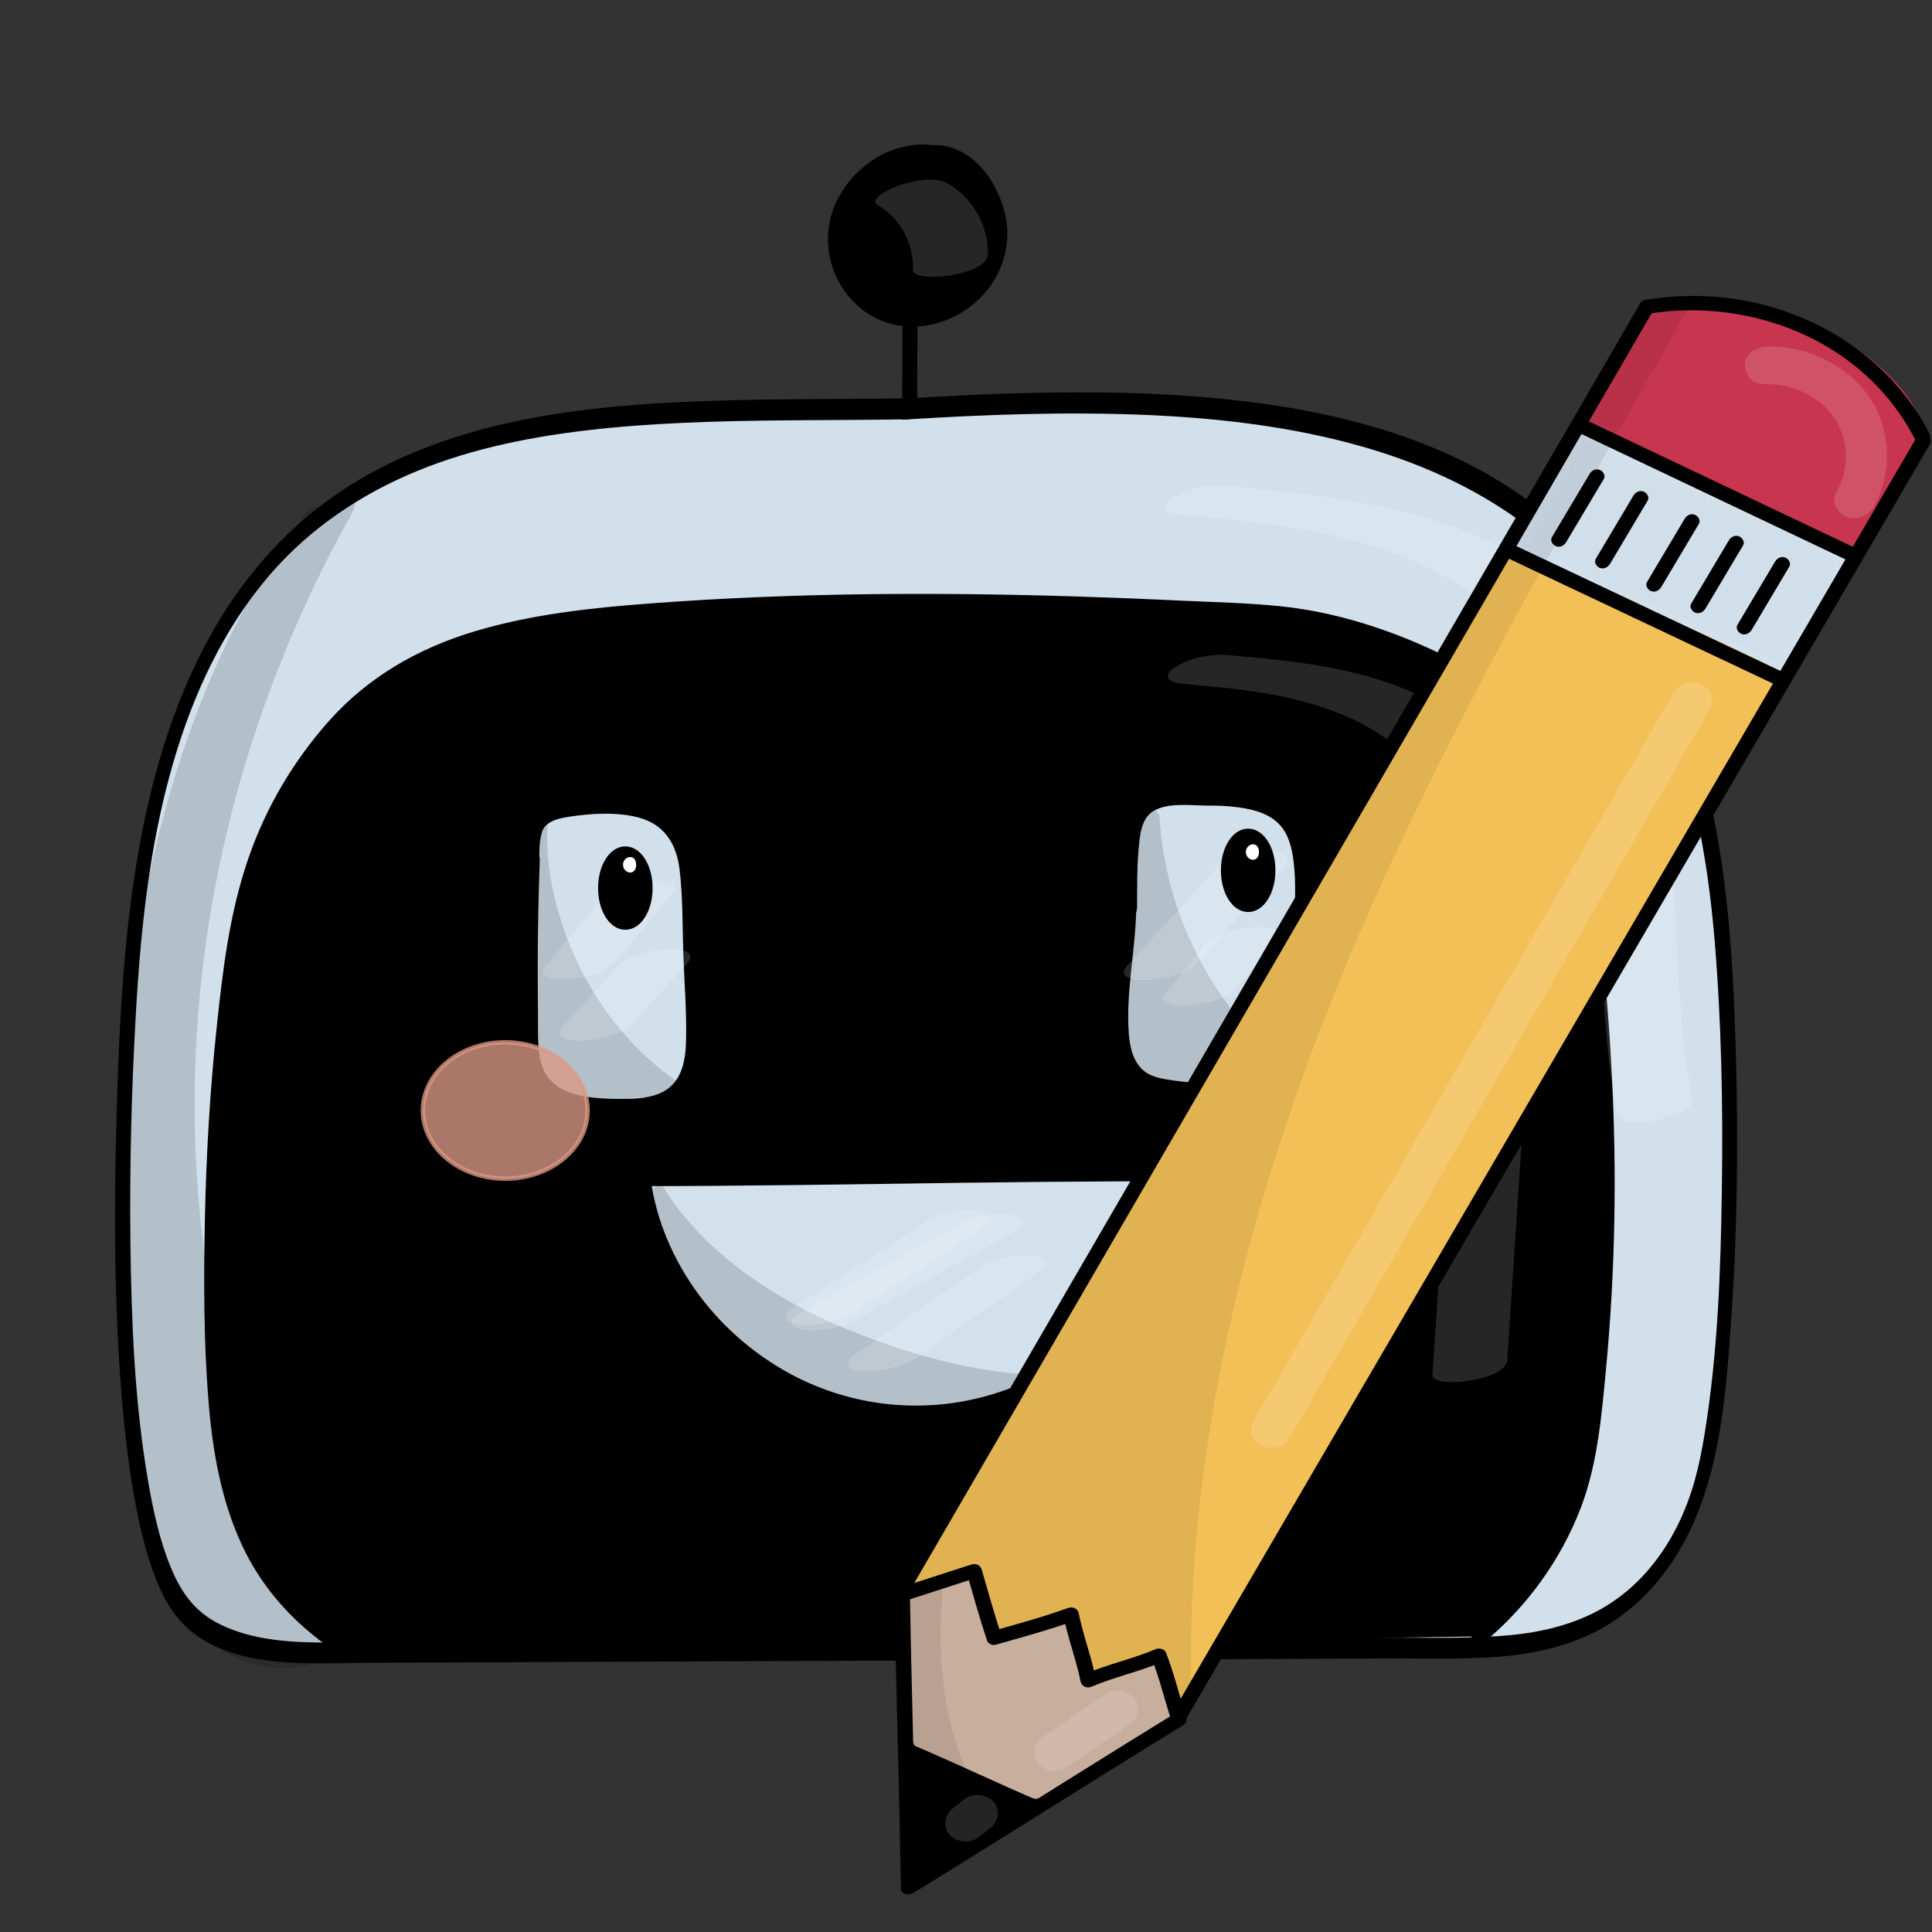 <?xml version="1.0" encoding="utf-8"?>
<!-- Generator: Adobe Adobe Illustrator 24.2.0, SVG Export Plug-In . SVG Version: 6.00 Build 0)  -->
<svg version="1.1" xmlns="http://www.w3.org/2000/svg" xmlns:xlink="http://www.w3.org/1999/xlink" x="0px" y="0px"
	 viewBox="0 0 170.08 170.08" style="enable-background:new 0 0 170.08 170.08;" xml:space="preserve">
<rect x="0" y="0" width="170.08" height="170.08" fill="#333333" stroke="none"/>
<style type="text/css">
	.st0{fill:#D2E0EC;}
	.st1{fill:#D2E1EC;}
	.st2{opacity:0.149;}
	.st3{fill:#FFFFFF;}
	.st4{stroke:#000000;stroke-miterlimit:10;}
	.st5{fill:#FFFFFF;stroke:#FFFFFF;stroke-width:0.407;stroke-miterlimit:10;}
	.st6{opacity:0.78;fill:#DB9886;stroke:#DB9886;stroke-width:0.391;stroke-miterlimit:10;}
	.st7{opacity:0.69;fill:#DB9886;stroke:#DB9886;stroke-width:0.391;stroke-miterlimit:10;}
	.st8{fill:#ECC9AD;}
	.st9{opacity:0.161;}
	.st10{opacity:0.169;}
	.st11{fill:#F0F6FA;}
	.st12{opacity:0.031;}
	.st13{stroke:#000000;stroke-width:0.066;stroke-miterlimit:10;}
	.st14{fill:#D15238;}
	.st15{fill:#D15239;}
	.st16{fill:#C8354F;}
	.st17{fill:#C93550;}
	.st18{fill:#6DB671;}
	.st19{fill:#6CB671;}
	.st20{fill:#D1DFEA;}
	.st21{fill:#D3E1ED;}
	.st22{fill:#C8354E;}
	.st23{fill:#F3C058;}
	.st24{fill:#C8AE9D;}
	.st25{opacity:0.078;}
	.st26{opacity:0.141;}
</style>
<g id="Ebene_4_5_">
</g>
<g id="Ebene_8_7_">
	<g>
		<g id="Ebene_5_8_">
			<g>
				<g>
					<path class="st0" d="M80.07,35.99c-31.77,0.48-64.7-3.19-68.53,49.61c-1.1,15.11-2.07,50.63,5.45,56.98
						c3.31,2.79,8.14,2.91,12.55,2.89c32.42-0.14,64.83-0.28,97.25-0.42c6.46-0.03,17.76,0.48,22.61-13.44
						c3.24-9.28,3.47-37.97,1.87-52.29c-4.74-42.27-35.4-45.62-71.57-43.34"/>
					<g>
						<path d="M80.24,35.06c-6.09,0.09-12.19,0.03-18.28,0.25c-5.75,0.21-11.54,0.66-17.17,1.91c-5.32,1.18-10.48,3.11-14.98,6.16
							c-4.92,3.33-8.76,7.89-11.51,12.97c-3.71,6.86-5.6,14.5-6.65,22.07c-0.96,6.97-1.24,14.03-1.42,21.04
							c-0.19,7.43-0.16,14.88,0.39,22.28c0.25,3.39,0.61,6.78,1.21,10.12c0.48,2.65,1.1,5.32,2.17,7.8c0.98,2.26,2.37,4,4.69,5.14
							c4.13,2.03,9.25,1.6,13.78,1.58c11.9-0.05,23.8-0.1,35.7-0.15c11.95-0.05,23.9-0.1,35.84-0.15
							c5.93-0.03,11.85-0.05,17.77-0.08c3.48-0.02,7.01,0.12,10.49-0.18c3.05-0.27,6.11-0.99,8.79-2.5
							c3.37-1.91,5.87-4.88,7.54-8.23c2.89-5.82,3.34-12.47,3.79-18.76c0.56-7.89,0.64-15.8,0.42-23.69
							c-0.21-7.37-0.63-14.8-2.22-22c-1.48-6.7-3.99-13.29-8.18-18.85c-3.51-4.67-8.09-8.42-13.42-11.09
							c-5.47-2.73-11.53-4.28-17.64-5.14c-6.81-0.96-13.75-1.13-20.65-0.97c-3.61,0.08-7.21,0.26-10.81,0.49
							c-0.78,0.05-1.24,1.91-0.33,1.86c7.13-0.45,14.28-0.71,21.41-0.41c6.4,0.28,12.81,1.03,18.94,2.78
							c5.58,1.59,10.88,4.05,15.32,7.64c4.78,3.86,8.33,8.86,10.76,14.35c2.98,6.72,4.32,14.04,4.94,21.32
							c0.62,7.36,0.76,14.78,0.65,22.18c-0.1,7.1-0.36,14.28-1.5,21.32c-0.46,2.88-1.07,5.48-2.39,8.15
							c-1.6,3.23-4.04,6.04-7.39,7.72c-2.64,1.32-5.57,1.87-8.5,2.05c-3.65,0.23-7.34,0.11-10.99,0.12
							c-11.7,0.05-23.41,0.1-35.11,0.15c-11.7,0.05-23.41,0.1-35.11,0.15c-5.83,0.03-11.65,0.05-17.48,0.08
							c-4.53,0.02-9.62,0.48-13.75-1.55c-2.23-1.09-3.44-2.85-4.33-5.02c-1.02-2.47-1.57-5.12-2.02-7.74
							c-1.17-6.86-1.44-13.88-1.53-20.84c-0.08-6.78,0.1-13.57,0.49-20.35c0.45-7.75,1.29-15.55,3.63-23.06
							c1.85-5.91,4.64-11.62,8.97-16.29c3.58-3.84,8.12-6.7,13.09-8.6c5.11-1.95,10.56-2.89,15.99-3.42
							c5.83-0.56,11.68-0.64,17.52-0.68c2.91-0.02,5.82-0.03,8.74-0.08C80.68,36.91,81.16,35.05,80.24,35.06L80.24,35.06z"/>
					</g>
				</g>
				<g>
					<g>
						<path d="M79.45,28.4c-0.01,2.63-0.02,5.26-0.03,7.9c0,0.37,0.24,0.74,0.66,0.57c0.43-0.17,0.65-0.79,0.66-1.19
							c0.01-2.63,0.02-5.26,0.03-7.9c0-0.37-0.24-0.74-0.66-0.57C79.67,27.38,79.45,28,79.45,28.4L79.45,28.4z"/>
					</g>
				</g>
				<g>
					<path d="M81.89,13.7c4.02-0.23,6.94,5.28,5.98,8.78c-0.97,3.5-4.98,5.96-8.59,5.26s-6.25-4.44-5.65-8.01
						c0.6-3.57,4.35-6.41,8.02-6.07"/>
					<g>
						<path d="M81.72,14.63c2.52-0.1,4.31,2.07,5.13,4.1c0.91,2.24,0.64,4.59-1.3,6.32c-2.13,1.9-5.32,2.49-7.85,1.1
							c-2.37-1.31-4.03-4.2-3.37-6.86c0.74-2.98,4.07-4.93,7.14-4.69c0.75,0.06,1.26-1.79,0.33-1.86c-3.56-0.27-6.88,2.12-8.25,5.19
							c-1.4,3.15-0.52,6.88,2.11,9.12c2.68,2.28,6.48,2.19,9.39,0.2c2.82-1.93,4.16-5.23,3.43-8.41c-0.67-2.89-2.95-6.2-6.44-6.07
							C81.28,12.8,80.81,14.66,81.72,14.63L81.72,14.63z"/>
					</g>
				</g>
				<g>
					<path d="M31.26,145.47c-6.72-4.4-11.69-9.55-12.41-24.54c-0.58-12.1-0.08-26.02,1.81-38.04c1.2-7.61,3.99-13.92,9.37-19.63
						c6.33-6.71,16.38-8.35,25.62-9.09c18.51-1.49,37.09-1.03,55.59,0.04c7.07,0.41,17.72,4.27,22.53,9.26
						c7.82,8.12,9.37,44.02,5.98,64.76c-0.98,6-4.74,11.95-9.58,15.83"/>
					<g>
						<path d="M31.73,144.63c-2.51-1.65-4.88-3.5-6.74-5.82c-2.2-2.74-3.53-6.03-4.33-9.4c-1.15-4.87-1.25-9.91-1.34-14.9
							c-0.09-5.38,0.02-10.77,0.34-16.15c0.32-5.27,0.83-10.55,1.68-15.77c0.73-4.47,2.12-8.84,4.49-12.8c2.4-4,5.65-7.66,9.89-9.97
							c4.46-2.43,9.54-3.53,14.55-4.19c5.65-0.74,11.37-1.01,17.05-1.23c6.04-0.23,12.08-0.29,18.11-0.22
							c6.04,0.07,12.07,0.27,18.1,0.56c2.86,0.14,5.75,0.19,8.59,0.48c2.2,0.23,4.37,0.71,6.49,1.31c4.52,1.3,9.05,3.19,12.73,6.03
							c1.11,0.86,2.16,1.81,2.94,2.95c0.67,0.99,1.2,2.06,1.67,3.15c1.19,2.81,1.93,5.81,2.54,8.79c0.75,3.72,1.25,7.48,1.6,11.26
							c0.78,8.42,0.9,16.93,0.47,25.39c-0.2,3.88-0.52,7.76-1.05,11.63c-0.28,2.02-0.58,4.03-1.25,5.97
							c-0.79,2.28-1.94,4.46-3.38,6.43c-1.38,1.91-3.01,3.64-4.87,5.14c-0.36,0.29-0.58,0.86-0.46,1.29c0.1,0.4,0.46,0.53,0.81,0.25
							c3.98-3.21,7.05-7.47,8.82-12.12c1.47-3.87,1.81-8.09,2.2-12.15c0.82-8.65,0.96-17.35,0.51-26c-0.4-7.72-1.14-15.6-3.29-23.04
							c-0.74-2.57-1.65-5.2-3.17-7.43c-2.09-3.06-5.64-5.1-9-6.7c-4.25-2.01-8.95-3.51-13.71-4c-2.87-0.29-5.79-0.36-8.68-0.49
							c-3.09-0.15-6.17-0.27-9.26-0.37c-12.49-0.39-25.01-0.33-37.5,0.61c-5.22,0.39-10.46,0.95-15.5,2.46
							c-5,1.5-9.4,4.05-12.82,7.89c-3.15,3.54-5.55,7.63-7.07,12.02c-1.69,4.85-2.29,9.97-2.82,15.01
							c-0.59,5.54-0.91,11.1-1.03,16.66c-0.11,5.45-0.12,10.94,0.33,16.37c0.36,4.33,1.13,8.7,3.01,12.66
							c1.36,2.86,3.36,5.39,5.83,7.46c1.14,0.96,2.36,1.82,3.61,2.64C31.54,146.8,32.35,145.05,31.73,144.63L31.73,144.63z"/>
					</g>
				</g>
				<g>
					<path class="st0" d="M46.88,75.97c-0.19,5.21-0.23,10.43-0.13,15.64c0.03,1.38,0.09,2.85,0.89,3.97
						c1.29,1.8,3.88,2.02,6.15,2.07c1.79,0.04,3.74,0.04,5.18-1.02c2.07-1.53,2.18-4.46,2.08-6.97c-0.15-3.89-0.3-7.78-0.45-11.67
						c-0.07-1.93-0.21-4.03-1.51-5.47c-1.74-1.92-4.8-1.88-7.45-1.69c-1.32,0.1-2.75,0.23-3.77,1.07s-1.04,2.85-1.04,4.57"/>
					<g>
						<path d="M46.23,76.28c-0.11,3.02-0.17,6.04-0.18,9.06c-0.01,1.55,0,3.11,0.02,4.66c0.02,1.4-0.04,2.84,0.21,4.22
							c0.43,2.4,2.2,3.76,4.64,4.16c1.13,0.18,2.3,0.22,3.45,0.23c1.35,0.01,2.77-0.09,3.99-0.71c2.13-1.07,3.04-3.37,3.28-5.52
							c0.29-2.65-0.01-5.37-0.12-8.02c-0.11-2.91-0.06-5.87-0.41-8.76c-0.28-2.35-1.36-4.49-3.81-5.32
							c-1.21-0.41-2.55-0.48-3.83-0.45c-1.39,0.03-2.86,0.07-4.2,0.48c-3.01,0.93-3.1,3.94-3.11,6.47c0,0.37,0.24,0.74,0.66,0.57
							c0.43-0.17,0.65-0.79,0.66-1.19c0-0.95-0.05-1.98,0.23-2.91c0.29-0.95,1.48-1.21,2.38-1.35c1.97-0.3,4.25-0.44,6.17,0.08
							c2.27,0.62,3.3,2.37,3.56,4.53c0.31,2.51,0.25,5.09,0.34,7.62c0.09,2.43,0.29,4.88,0.24,7.32c-0.03,1.73-0.28,3.76-2.06,4.68
							c-1.04,0.53-2.26,0.6-3.41,0.61c-1.06,0.01-2.13-0.02-3.17-0.17c-2.19-0.31-3.9-1.3-4.25-3.52c-0.21-1.33-0.13-2.73-0.15-4.08
							c-0.02-1.46-0.02-2.93-0.02-4.39c0.01-2.97,0.07-5.95,0.18-8.92c0.01-0.37-0.25-0.73-0.66-0.57
							C46.44,75.26,46.24,75.88,46.23,76.28L46.23,76.28z"/>
					</g>
				</g>
				<g>
					<path class="st0" d="M99.36,80.06c-0.02,5.73-2.28,13.5,1.43,15.41c2.02,1.04,12.77,1.61,12.93-1.45
						c1.05-19.83,3.34-24.2-7.87-24.03c-2.05,0.03-4.09-0.26-5.29,1.39c-1.19,1.65-1.11,5.83-1.12,8.8"/>
					<g>
						<path d="M98.7,80.37c-0.03,3.6-0.85,7.19-0.68,10.79c0.11,2.39,0.78,4.94,3.48,5.57c2.43,0.57,5.13,0.64,7.62,0.4
							c2.01-0.2,4.84-0.73,5.23-3.05c0.16-0.95,0.12-1.96,0.18-2.92c0.06-0.98,0.12-1.95,0.19-2.93c0.11-1.66,0.24-3.33,0.35-4.99
							c0.16-2.43,0.36-4.9,0.19-7.33c-0.11-1.55-0.34-3.23-1.29-4.53c-0.85-1.16-2.19-1.76-3.63-2.04c-0.95-0.18-1.93-0.25-2.9-0.27
							c-1.58-0.04-3.36-0.2-4.9,0.19c-3.73,0.95-3.68,5.67-3.74,8.57c-0.02,0.89-0.01,1.78-0.02,2.67c0,0.37,0.24,0.74,0.66,0.57
							c0.43-0.17,0.65-0.79,0.66-1.19c0.01-1.66-0.02-3.34,0.13-5c0.1-1.13,0.16-2.78,1.29-3.47c1.31-0.8,3.39-0.49,4.86-0.49
							c0.9,0,1.81,0.03,2.7,0.16c1.29,0.18,2.59,0.53,3.49,1.44c0.86,0.86,1.16,2.1,1.31,3.33c0.24,1.94,0.11,4.01,0,5.99
							c-0.17,3.04-0.42,6.08-0.61,9.13c-0.06,0.88-0.11,1.75-0.16,2.63c-0.01,0.2-0.1,0.56-0.04,0.75c-0.02-0.06,0.09-0.27,0-0.1
							c0.06-0.12,0.04-0.05-0.04,0c-0.76,0.52-1.62,0.74-2.53,0.89c-2.32,0.38-4.79,0.32-7.1-0.01c-0.88-0.13-1.91-0.25-2.61-0.79
							c-1.08-0.82-1.35-2.26-1.43-3.51c-0.24-3.69,0.64-7.38,0.67-11.07c0-0.37-0.24-0.73-0.66-0.57
							C98.92,79.34,98.7,79.97,98.7,80.37L98.7,80.37z"/>
					</g>
				</g>
				<g>
					<path class="st1" d="M56.66,103.49c14.71-0.01,30.22-0.42,44.93-0.43c1.07,0,2.3,0.08,2.9,0.92c0.51,0.72,0.35,1.71,0.11,2.57
						c-2.94,10.75-14.34,18.8-25.65,18.12c-11.31-0.68-21.26-10.02-22.4-21.02"/>
					<g>
						<path d="M56.49,104.42c9.24-0.01,18.49-0.16,27.74-0.29c4.62-0.06,9.23-0.11,13.85-0.13c1.12,0,2.23-0.02,3.34-0.01
							c0.77,0,1.76,0.01,2.35,0.55c0.73,0.67,0.29,1.79,0.04,2.6c-0.26,0.82-0.56,1.63-0.92,2.41c-2.65,5.79-7.92,10.39-14.04,12.69
							c-6.43,2.42-13.48,1.87-19.38-1.35c-6.7-3.66-11.48-10.35-12.28-17.75c-0.05-0.43-0.5-0.48-0.81-0.25
							c-0.4,0.3-0.51,0.85-0.46,1.29c0.76,6.95,4.9,13.33,10.83,17.3c5.88,3.93,13.22,5.21,20.22,3.15
							c6.8-1.99,12.71-6.71,16.07-12.71c0.85-1.53,1.55-3.14,2.04-4.81c0.5-1.71,0.87-4.08-1.33-4.77
							c-0.89-0.28-1.89-0.21-2.81-0.21c-1.21,0-2.42,0.01-3.63,0.01c-2.44,0.01-4.89,0.04-7.33,0.06
							c-9.84,0.11-19.68,0.3-29.51,0.34c-1.21,0.01-2.42,0.01-3.62,0.01C56.06,102.56,55.57,104.42,56.49,104.42L56.49,104.42z"/>
					</g>
				</g>
				<g class="st2">
					<path d="M57.84,105.26c3.24,5.14,8.37,8.92,13.93,11.57s13.88,5.26,20.89,5.15c-6.53,2.02-17.19,1.97-23.04-1.32
						c-5.86-3.29-11.61-10.06-13.01-16.54"/>
					<g>
						<path d="M57.26,105.96c5.52,8.66,15.94,13.59,26.03,15.88c3,0.68,6.09,1.11,9.19,1.07c0.05-0.6,0.11-1.21,0.16-1.81
							c-5.36,1.64-11.53,1.76-16.95,0.66c-2.62-0.53-5.04-1.45-7.22-2.92c-2.57-1.72-4.82-3.87-6.71-6.26
							c-2.1-2.65-3.79-5.69-4.53-8.97c-0.09-0.41-0.47-0.5-0.81-0.25c-0.37,0.27-0.56,0.87-0.46,1.29
							c1.34,6.02,5.59,11.47,10.6,15.18c2.25,1.66,4.7,2.87,7.48,3.54c2.94,0.71,6.03,0.96,9.07,0.91c3.22-0.06,6.46-0.47,9.55-1.41
							c0.61-0.19,1.05-1.82,0.16-1.81c-5.4,0.06-10.78-1.27-15.77-3.08c-4.71-1.7-9.21-3.97-13.01-7.12
							c-2.2-1.82-4.12-3.91-5.63-6.29C57.88,103.73,56.88,105.35,57.26,105.96L57.26,105.96z"/>
					</g>
				</g>
				<g class="st2">
					<path d="M47.58,72.22c-0.78,8.59,4.25,18.79,11.39,23.71c-3.53-1-7.99,1.57-10.79-0.74c-1.5-1.24-1.77-3.37-1.86-5.3
						c-0.26-5.52,0.06-11.08,0.97-16.55"/>
					<g>
						<path d="M46.92,72.52c-0.62,7.24,2.38,14.7,7.11,20.18c1.31,1.52,2.8,2.89,4.47,4.06c0.27-0.58,0.53-1.17,0.8-1.75
							c-1.75-0.46-3.56-0.18-5.34,0.05c-1.68,0.22-3.65,0.48-5.09-0.53c-1.75-1.24-1.84-3.57-1.92-5.48
							c-0.1-2.45-0.08-4.9,0.05-7.36c0.15-2.82,0.47-5.63,0.92-8.42c0.05-0.33-0.01-0.88-0.47-0.86c-0.45,0.02-0.75,0.65-0.8,1
							c-0.85,5.2-1.21,10.47-1.03,15.72c0.07,2.12,0.09,4.55,1.5,6.29c1.19,1.47,3.08,1.79,4.94,1.66c2.18-0.15,4.42-0.81,6.58-0.24
							c0.73,0.19,1.36-1.36,0.8-1.75c-5.8-4.04-9.66-10.68-10.9-17.42c-0.35-1.9-0.46-3.83-0.29-5.77c0.03-0.38-0.26-0.73-0.66-0.57
							C47.12,71.51,46.96,72.12,46.92,72.52L46.92,72.52z"/>
					</g>
				</g>
				<g class="st2">
					<path d="M101.43,72.34c0.48,8.41,4.49,16.52,10.9,22.06c-2.12,0.46-4.28,0.93-6.43,0.73c-2.15-0.2-4.46,0.39-5.53-1.43
						c-1.03-1.75-0.42-6.39-0.24-8.42c0.45-4.93,0.59-8.96,1.04-13.89"/>
					<g>
						<path d="M100.77,72.65c0.53,8.59,4.47,16.82,11.09,22.58c0.21-0.59,0.42-1.18,0.63-1.76c-1.33,0.29-2.66,0.58-4.01,0.71
							c-1.21,0.12-2.39-0.01-3.6-0.03c-1.71-0.02-3.74,0.07-4.22-1.86c-0.44-1.73-0.22-3.66-0.06-5.42c0.2-2.22,0.4-4.45,0.56-6.68
							c0.2-2.96,0.38-5.92,0.64-8.87c0.03-0.33,0.01-0.88-0.47-0.86c-0.43,0.02-0.77,0.66-0.8,1c-0.47,5.24-0.74,10.49-1.22,15.72
							c-0.18,1.97-0.39,4.05,0.04,5.99c0.18,0.81,0.53,1.62,1.24,2.12c0.78,0.56,1.75,0.66,2.7,0.69c1.29,0.04,2.62,0.14,3.92,0.1
							c1.67-0.06,3.32-0.41,4.95-0.77c0.63-0.14,1.17-1.3,0.63-1.76c-6.3-5.49-10.2-13.33-10.71-21.53
							C102.01,70.78,100.72,71.82,100.77,72.65L100.77,72.65z"/>
					</g>
				</g>
				<g class="st2">
					<path d="M30.54,44.7c-17.59,31.23-19.34,69.76-1.58,100.23c-3.81,2.26-8.97,0.48-11.74-2.82
						c-6.27-7.48-13.84-65.58,10.23-96.55"/>
					<g>
						<path d="M30.07,44.28c-6.91,12.29-11.47,25.75-13.32,39.5c-1.83,13.6-1.05,27.5,2.67,40.65c2.09,7.39,5.09,14.51,8.96,21.18
							c0.19-0.53,0.38-1.05,0.57-1.58c-2.32,1.33-5.05,1.15-7.41,0.11c-1.18-0.52-2.25-1.25-3.16-2.14
							c-0.29-0.28-0.56-0.58-0.81-0.89c0.1,0.13-0.13-0.18-0.17-0.24c-0.91-1.37-1.46-2.95-1.93-4.43
							c-1.71-5.37-2.56-11.03-3.13-16.61c-0.79-7.69-0.95-15.45-0.52-23.19c0.47-8.45,1.66-16.93,3.92-25.16
							c2.2-8.01,5.4-15.92,10.23-22.88c0.58-0.84,1.18-1.65,1.81-2.46c0.26-0.34,0.48-0.92,0.25-1.31c-0.23-0.38-0.67-0.21-0.9,0.09
							c-5.38,6.95-9.09,14.94-11.64,23.16c-2.64,8.5-4.1,17.29-4.78,26.09c-0.62,8.08-0.58,16.21,0.13,24.27
							c0.53,6.06,1.35,12.18,3.06,18.03c0.52,1.79,1.11,3.61,2.03,5.25c1.77,3.13,5.7,5.31,9.46,5.13c1.26-0.06,2.49-0.43,3.58-1.05
							c0.49-0.28,0.86-1.07,0.57-1.58c-6.78-11.66-10.82-24.71-12.01-38.08c-1.2-13.35,0.33-26.95,4.36-39.87
							c2.28-7.32,5.34-14.41,9.13-21.16c0.18-0.32,0.36-0.97,0.01-1.25C30.65,43.59,30.24,43.99,30.07,44.28L30.07,44.28z"/>
					</g>
				</g>
				<g class="st2">
					<g>
						<path d="M97.03,73.93c0.77-0.16,1.18-2.03,0.33-1.86C96.59,72.23,96.18,74.1,97.03,73.93L97.03,73.93z"/>
					</g>
				</g>
				<g class="st2">
					<g>
						<path class="st3" d="M103.68,45.28c2.34,0.21,4.68,0.43,7,0.73c1.17,0.15,2.34,0.32,3.5,0.52c0.54,0.09,1.09,0.19,1.63,0.29
							c0.76,0.15,0.69,0.13,1.48,0.31c4.32,0.99,8.52,2.49,12.07,5.02c8.66,6.19,10.72,16.89,11.35,26.7
							c0.42,6.45,0.39,12.97,1.68,19.32c0.08,0.41,0.81,0.54,1.12,0.58c0.75,0.1,1.66,0.01,2.4-0.15c0.78-0.17,1.58-0.39,2.27-0.8
							c0.32-0.19,0.9-0.54,0.81-0.97c-2.22-11.01-0.49-22.59-4.08-33.35c-1.56-4.69-4.19-9.11-8.14-12.32
							c-3.58-2.9-8-4.76-12.52-5.93c-5.28-1.38-10.75-1.96-16.21-2.45c-1.54-0.13-3.32,0.15-4.66,0.95
							c-0.32,0.19-0.9,0.54-0.81,0.97C102.65,45.12,103.35,45.25,103.68,45.28L103.68,45.28z"/>
					</g>
				</g>
				<g class="st2">
					<g>
						<path class="st3" d="M77.29,18.07c2.05,1.24,3.14,3.35,3.08,5.67c-0.04,1.26,6.54,0.54,6.59-1.34
							c0.07-2.47-1.26-4.89-3.43-6.2c-1.14-0.69-2.99-0.33-4.21,0.06C78.99,16.36,76.25,17.45,77.29,18.07L77.29,18.07z"/>
					</g>
				</g>
				<g class="st2">
					<g>
						<path class="st3" d="M103.94,60.18c4.97,0.45,9.82,0.87,14.36,2.78c4.02,1.69,7.46,4.64,9.02,8.63
							c1.85,4.72,1.38,9.97,1.06,14.93c-0.36,5.41-0.71,10.82-1.07,16.22c-0.4,6.11-0.8,12.21-1.21,18.32
							c-0.08,1.2,6.47,0.57,6.59-1.34c0.73-11.05,1.45-22.1,2.18-33.15c0.34-5.09,0.96-10.45-0.63-15.38
							c-1.44-4.46-4.79-7.72-9.05-9.84c-5.17-2.57-11.15-3.15-16.9-3.67c-1.53-0.14-3.32,0.15-4.66,0.95
							c-0.32,0.19-0.9,0.54-0.81,0.97C102.91,60.01,103.61,60.15,103.94,60.18L103.94,60.18z"/>
					</g>
				</g>
				<g class="st2">
					<g>
						<path class="st3" d="M105.14,84.98c2.66-2.91,5.31-5.81,7.97-8.72c0.93-1.02-0.66-1.28-1.49-1.26
							c-0.86,0.02-1.74,0.14-2.56,0.41c-0.61,0.2-1.43,0.43-1.87,0.9c-2.66,2.91-5.31,5.81-7.97,8.72
							c-0.93,1.02,0.66,1.28,1.49,1.26c0.86-0.02,1.74-0.14,2.56-0.41C103.89,85.68,104.71,85.45,105.14,84.98L105.14,84.98z"/>
					</g>
				</g>
				<g class="st2">
					<g>
						<path class="st3" d="M108.94,86.89c1.18-1.45,2.36-2.9,3.54-4.35c0.3-0.36-0.26-0.69-0.5-0.78c-0.59-0.22-1.46-0.18-2.07-0.1
							c-1.34,0.17-3.02,0.5-3.9,1.59c-1.18,1.45-2.36,2.9-3.54,4.35c-0.3,0.36,0.26,0.69,0.5,0.78c0.59,0.22,1.46,0.18,2.07,0.1
							C106.38,88.31,108.05,87.97,108.94,86.89L108.94,86.89z"/>
					</g>
				</g>
				<g class="st2">
					<g>
						<path class="st3" d="M75.47,116.13c4.61-2.55,9.22-5.11,13.84-7.66c0.28-0.15,0.89-0.56,0.81-0.97
							c-0.08-0.41-0.81-0.54-1.12-0.58c-1.53-0.17-3.31,0.2-4.66,0.95c-4.61,2.55-9.22,5.11-13.84,7.66
							c-0.28,0.15-0.89,0.56-0.81,0.97c0.08,0.41,0.81,0.54,1.12,0.58C72.33,117.24,74.12,116.87,75.47,116.13L75.47,116.13z"/>
					</g>
				</g>
				<g class="st2">
					<g>
						<path class="st3" d="M54.31,84.56c1.67-2.03,3.35-4.06,5.02-6.1c0.3-0.36-0.26-0.69-0.5-0.78c-0.59-0.22-1.46-0.18-2.07-0.1
							c-1.35,0.17-3.01,0.51-3.9,1.59c-1.67,2.03-3.35,4.06-5.02,6.1c-0.3,0.36,0.26,0.69,0.5,0.78c0.59,0.22,1.46,0.18,2.07,0.1
							C51.76,85.99,53.42,85.65,54.31,84.56L54.31,84.56z"/>
					</g>
				</g>
				<g class="st2">
					<g>
						<path class="st3" d="M55.48,90.32c1.67-1.84,3.34-3.68,5.02-5.52c0.92-1.02-0.66-1.28-1.49-1.26
							c-0.86,0.02-1.74,0.14-2.56,0.41c-0.61,0.2-1.43,0.42-1.87,0.9c-1.67,1.84-3.34,3.68-5.02,5.52
							c-0.92,1.02,0.66,1.28,1.49,1.26c0.86-0.02,1.74-0.14,2.56-0.41C54.22,91.03,55.05,90.8,55.48,90.32L55.48,90.32z"/>
					</g>
				</g>
				<g class="st2">
					<g>
						<path class="st3" d="M74.94,115.65c3.85-2.52,7.69-5.03,11.54-7.55c0.27-0.18,0.89-0.55,0.81-0.97
							c-0.08-0.41-0.81-0.54-1.12-0.58c-1.43-0.16-3.43,0.14-4.66,0.95c-3.85,2.52-7.69,5.03-11.54,7.55
							c-0.27,0.18-0.89,0.55-0.81,0.97c0.08,0.41,0.81,0.54,1.12,0.58C71.71,116.76,73.7,116.46,74.94,115.65L74.94,115.65z"/>
					</g>
				</g>
				<g class="st2">
					<g>
						<path class="st3" d="M80.88,119.41c3.63-2.55,7.25-5.1,10.88-7.64c0.32-0.23,0.45-0.63,0.16-0.91
							c-0.34-0.33-1.23-0.36-1.65-0.35c-1.56,0.03-3.16,0.42-4.43,1.31c-3.63,2.55-7.25,5.1-10.88,7.64
							c-0.32,0.23-0.45,0.63-0.16,0.91c0.34,0.33,1.23,0.36,1.65,0.35C78,120.69,79.61,120.3,80.88,119.41L80.88,119.41z"/>
					</g>
				</g>
			</g>
		</g>
	</g>
	<ellipse class="st4" cx="55.05" cy="78.18" rx="1.9" ry="3.17"/>
	<ellipse class="st4" cx="109.88" cy="76.62" rx="1.9" ry="3.17"/>
	<path class="st5" d="M55.05,76.13c0-0.27,0.21-0.48,0.43-0.48s0.32,0.22,0.32,0.48s-0.11,0.48-0.32,0.48S55.05,76.4,55.05,76.13z"
		/>
	<path class="st5" d="M109.88,75.01c0-0.27,0.21-0.48,0.43-0.48s0.32,0.22,0.32,0.48s-0.11,0.48-0.32,0.48
		S109.88,75.28,109.88,75.01z"/>
	<ellipse class="st6" cx="44.48" cy="97.76" rx="7.25" ry="6"/>
	<ellipse class="st7" cx="115.23" cy="96.28" rx="7.25" ry="6"/>
</g>
<g id="Ebene_9_6_">
</g>
<g id="Ebene_3">
	<g>
		<g id="Ebene_13">
			<g>
				<path class="st20" d="M139.08,37.97c-1.78,3.53-3.56,7.05-5.35,10.58c7.69,3.52,15.37,7.04,23.06,10.56
					c1.56-2.49,3.12-4.97,4.67-7.46c0.43-0.68,0.87-1.44,0.74-2.2c-0.18-1.04-1.33-1.65-2.36-2.11c-6.82-3.07-13.64-6.13-20.47-9.2"
					/>
				<g>
					<path class="st21" d="M138.44,37.75c-1.78,3.53-3.56,7.05-5.35,10.58c-0.17,0.33,0.06,0.66,0.37,0.8
						c5.98,2.74,11.96,5.48,17.94,8.22c1.71,0.78,3.42,1.56,5.13,2.35c0.24,0.11,0.66,0,0.8-0.23c1.35-2.15,2.7-4.3,4.04-6.45
						c0.59-0.93,1.4-1.94,1.51-3.03c0.11-1.04-0.49-1.88-1.35-2.47c-0.91-0.62-2.02-1.02-3.04-1.48c-1.23-0.55-2.45-1.1-3.68-1.65
						c-2.35-1.05-4.69-2.11-7.04-3.16c-2.72-1.22-5.44-2.44-8.15-3.66c-0.78-0.35-1.28,0.82-0.51,1.17
						c4.48,2.01,8.95,4.02,13.43,6.03c2.24,1.01,4.48,2.01,6.72,3.02c0.77,0.35,1.85,0.74,2.18,1.54c0.37,0.87-0.49,1.89-0.94,2.62
						c-1.42,2.27-2.85,4.54-4.27,6.81c0.27-0.08,0.53-0.15,0.8-0.23c-5.98-2.74-11.96-5.48-17.94-8.22
						c-1.71-0.78-3.42-1.56-5.13-2.35c0.13,0.27,0.25,0.54,0.37,0.8c1.78-3.53,3.56-7.05,5.35-10.58
						C140.08,37.45,138.82,37.02,138.44,37.75L138.44,37.75z"/>
				</g>
			</g>
		</g>
		<g id="Ebene_14">
			<g>
				<path class="st22" d="M140.26,36.95c7.57,3.77,15.27,7.32,23.09,10.64c2.77-1.6,2.3-4.58,4.65-7.53
					c1.93-2.43-1.29-5.89-3.63-7.88c-2.52-2.14-5.89-3.19-9.17-4.19c-2.37-0.72-4.91-1.45-7.36-0.83c-2.15,0.55-3.9,2.09-5.05,3.85
					c-1.16,1.76-1.81,3.75-2.44,5.72"/>
				<g>
					<path class="st22" d="M139.86,37.46c5.28,2.63,10.63,5.16,16.03,7.57c1.35,0.6,2.71,1.2,4.07,1.79
						c0.68,0.29,1.36,0.59,2.04,0.88c0.31,0.13,0.63,0.28,0.94,0.4c0.4,0.15,0.64,0.08,1-0.14c1.87-1.17,2.39-3.21,3.16-5.03
						c0.22-0.51,0.46-1.02,0.74-1.51c0.3-0.5,0.71-0.95,1-1.45c0.47-0.82,0.52-1.77,0.28-2.65c-0.55-1.99-2.12-3.66-3.67-5.06
						c-1.81-1.64-3.93-2.78-6.29-3.65c-1.19-0.44-2.42-0.82-3.64-1.19c-1.3-0.4-2.61-0.78-3.97-0.99c-2.66-0.4-5.27,0.2-7.3,1.94
						c-1.99,1.7-3.11,3.99-3.93,6.32c-0.21,0.61-0.41,1.21-0.61,1.82c-0.25,0.77,1.01,1.21,1.26,0.44c0.97-3,2.04-6.3,4.95-8.25
						c3.08-2.07,6.76-0.83,9.93,0.15c3.14,0.97,6.19,2.09,8.57,4.25c1.02,0.93,2.02,1.95,2.73,3.11c0.56,0.93,1.08,2.13,0.5,3.18
						c-0.19,0.34-0.47,0.63-0.68,0.96c-0.25,0.37-0.47,0.76-0.68,1.15c-0.36,0.7-0.64,1.44-0.92,2.17
						c-0.52,1.35-1.08,2.62-2.44,3.43c0.23-0.04,0.45-0.07,0.68-0.11c-6.04-2.56-12-5.26-17.89-8.09c-1.69-0.81-3.37-1.64-5.05-2.47
						c-0.32-0.16-0.71-0.15-0.95,0.15C139.52,36.84,139.54,37.3,139.86,37.46L139.86,37.46z"/>
				</g>
			</g>
		</g>
		<g id="Ebene_15">
			<g>
				<path class="st23" d="M132.92,49.46c-16.74,29.95-35.21,61-53.25,90.33c1.81-0.41,4.48-1.42,6.28-1.83
					c0.42,2.11,1.76,5.88,1.76,5.88s4.73-1.07,6.57-1.72c0.51,2.15,0.93,3.83,1.82,5.68c1.97-0.55,5.91-2.05,5.91-2.05
					s0.67,2.06,1.6,4.65c17.26-29.87,35.31-59.98,53.03-90.66c-7.12-3.58-15.72-7.24-23.26-10.51"/>
				<g>
					<path class="st23" d="M132.29,49.24c-3.28,5.88-6.6,11.74-9.95,17.58c-3.4,5.94-6.84,11.87-10.3,17.79
						c-3.46,5.91-6.94,11.82-10.45,17.71c-3.5,5.87-7.02,11.73-10.56,17.58c-3.51,5.8-7.03,11.58-10.58,17.36
						c-0.44,0.72-0.89,1.44-1.33,2.16c-0.26,0.42,0,1.12,0.64,0.98c2.13-0.49,4.15-1.33,6.28-1.83c-0.26-0.17-0.51-0.34-0.77-0.51
						c0.42,2.05,1.11,4.06,1.81,6.04c0.08,0.24,0.45,0.41,0.72,0.35c2.26-0.51,4.56-1,6.74-1.77c-0.31-0.15-0.63-0.31-0.95-0.46
						c0.48,1.99,0.98,3.97,1.87,5.84c0.11,0.22,0.44,0.43,0.72,0.35c2.07-0.58,4.09-1.34,6.09-2.1c-0.3-0.1-0.6-0.2-0.9-0.3
						c0.51,1.56,1.05,3.11,1.6,4.65c0.2,0.56,1.01,0.38,1.25-0.05c3.39-5.86,6.79-11.71,10.21-17.56
						c3.42-5.85,6.85-11.7,10.29-17.54c3.47-5.9,6.95-11.81,10.42-17.71c3.47-5.91,6.94-11.81,10.4-17.72
						c3.49-5.97,6.97-11.94,10.43-17.92c0.43-0.74,0.85-1.47,1.28-2.21c0.13-0.22,0.02-0.61-0.22-0.73
						c-5.96-3-12.09-5.68-18.24-8.35c-1.73-0.75-3.45-1.49-5.18-2.24c-0.78-0.34-1.29,0.83-0.51,1.17
						c6.1,2.64,12.22,5.25,18.23,8.07c1.64,0.77,3.27,1.56,4.89,2.37c-0.07-0.24-0.15-0.49-0.22-0.73
						c-3.46,5.99-6.94,11.96-10.43,17.94c-3.46,5.92-6.93,11.83-10.4,17.74c-3.47,5.91-6.95,11.81-10.43,17.72
						c-3.44,5.85-6.88,11.7-10.3,17.55c-3.42,5.85-6.84,11.7-10.23,17.56c-0.41,0.72-0.83,1.43-1.24,2.15
						c0.42-0.02,0.84-0.03,1.25-0.05c-0.55-1.55-1.09-3.1-1.6-4.65c-0.11-0.33-0.59-0.42-0.9-0.3c-1.88,0.72-3.79,1.45-5.74,2
						c0.24,0.12,0.48,0.23,0.72,0.35c-0.84-1.77-1.32-3.63-1.77-5.52c-0.1-0.41-0.51-0.61-0.95-0.46c-2.07,0.72-4.26,1.19-6.39,1.67
						c0.24,0.12,0.48,0.23,0.72,0.35c-0.66-1.87-1.31-3.78-1.71-5.72c-0.06-0.31-0.4-0.59-0.77-0.51c-2.13,0.49-4.15,1.33-6.28,1.83
						c0.21,0.33,0.43,0.65,0.64,0.98c3.56-5.78,7.09-11.57,10.61-17.38c3.55-5.86,7.09-11.73,10.6-17.62
						c3.53-5.92,7.04-11.84,10.52-17.78c3.47-5.92,6.91-11.85,10.33-17.8c3.38-5.88,6.73-11.78,10.04-17.69
						c0.41-0.74,0.82-1.47,1.24-2.21C133.96,48.95,132.69,48.52,132.29,49.24L132.29,49.24z"/>
				</g>
			</g>
		</g>
		<g id="Ebene_16">
			<g>
				<path class="st24" d="M79.95,140.84c0.66,2.06,0.26,4.29,0.05,6.45c-0.21,2.16-0.15,4.5,1.23,6.22c1.05,1.3,2.7,2.05,4.29,2.75
					c1.65,0.73,3.38,1.47,5.23,1.46c2.4-0.01,4.62-1.28,6.54-2.65c1.92-1.38,3.76-2.94,6.03-3.74c-0.43-1.64-0.87-3.28-1.3-4.92
					c-2.18,0.71-4.36,1.43-6.53,2.14c-0.45-1.98-0.9-3.96-1.36-5.94c-2.32,0.61-4.65,1.23-6.97,1.84c-0.09-1.86-0.69-3.68-1.72-5.26
					c-1.65,0.48-3.29,0.96-4.94,1.45"/>
				<g>
					<path class="st24" d="M79.28,140.95c0.77,2.52,0.01,5.13-0.04,7.71c-0.05,2.4,0.52,4.72,2.55,6.31
						c0.92,0.72,2.01,1.23,3.09,1.71c1.16,0.52,2.33,1.05,3.59,1.37c1.28,0.32,2.6,0.41,3.92,0.13c1.36-0.29,2.6-0.88,3.77-1.58
						c2.52-1.51,4.6-3.66,7.44-4.69c0.26-0.09,0.47-0.42,0.4-0.67c-0.43-1.64-0.87-3.28-1.3-4.92c-0.11-0.42-0.5-0.61-0.95-0.46
						c-2.18,0.71-4.36,1.43-6.53,2.14c0.31,0.15,0.63,0.31,0.95,0.46c-0.45-1.98-0.9-3.96-1.36-5.94c-0.07-0.3-0.4-0.61-0.77-0.51
						c-2.32,0.61-4.65,1.23-6.97,1.84c0.26,0.17,0.51,0.34,0.77,0.51c-0.11-1.91-0.72-3.78-1.77-5.41c-0.2-0.32-0.51-0.41-0.9-0.3
						c-1.65,0.48-3.29,0.96-4.94,1.45c-0.35,0.1-0.49,0.56-0.35,0.83c0.16,0.34,0.54,0.4,0.9,0.3c1.65-0.48,3.29-0.96,4.94-1.45
						c-0.3-0.1-0.6-0.2-0.9-0.3c1,1.55,1.56,3.27,1.67,5.1c0.02,0.31,0.44,0.6,0.77,0.51c2.32-0.61,4.65-1.23,6.97-1.84
						c-0.26-0.17-0.51-0.34-0.77-0.51c0.45,1.98,0.9,3.96,1.36,5.94c0.1,0.42,0.51,0.6,0.95,0.46c2.18-0.71,4.36-1.43,6.53-2.14
						c-0.31-0.15-0.63-0.31-0.95-0.46c0.43,1.64,0.87,3.28,1.3,4.92c0.13-0.22,0.27-0.45,0.4-0.67c-2.39,0.86-4.3,2.49-6.31,3.92
						c-2.01,1.43-4.37,2.71-6.96,2.34c-1.21-0.17-2.35-0.64-3.44-1.11c-1-0.43-2.01-0.86-2.93-1.43c-0.96-0.59-1.75-1.33-2.21-2.32
						c-0.47-1.01-0.61-2.15-0.6-3.25c0.02-2.73,0.86-5.51,0.03-8.19c-0.1-0.32-0.37-0.57-0.77-0.51
						C79.53,140.28,79.18,140.62,79.28,140.95L79.28,140.95z"/>
				</g>
			</g>
		</g>
		<g id="Ebene_17">
			<g>
				<path d="M80.4,154.88c0.06,3.35,0.12,6.71,0.17,10.06c2.78-2.42,6.02-4.39,9.52-5.77c-3.11-1.5-6.21-3-9.32-4.5"/>
				<g>
					<path d="M79.72,154.99c0.06,3.35,0.12,6.71,0.17,10.06c0.01,0.47,0.74,0.68,1.1,0.37c2.75-2.38,5.91-4.31,9.37-5.69
						c0.6-0.24,0.46-0.92-0.02-1.15c-3.11-1.5-6.21-3-9.32-4.5c-0.32-0.16-0.76,0.08-0.89,0.37c-0.16,0.35,0.06,0.65,0.37,0.8
						c3.11,1.5,6.21,3,9.32,4.5c-0.01-0.38-0.01-0.77-0.02-1.15c-3.55,1.42-6.84,3.41-9.67,5.86c0.37,0.12,0.73,0.25,1.1,0.37
						c-0.06-3.35-0.12-6.71-0.17-10.06c-0.01-0.34-0.44-0.56-0.77-0.51C79.9,154.33,79.72,154.65,79.72,154.99L79.72,154.99z"/>
				</g>
			</g>
		</g>
		<g id="Ebene_12">
			<g>
				<g>
					<path d="M80.42,139.47c4.25-7.31,8.49-14.63,12.74-21.94c4.23-7.28,8.46-14.57,12.69-21.85c4.25-7.31,8.49-14.63,12.74-21.94
						c4.23-7.28,8.46-14.57,12.69-21.85c4.25-7.31,8.49-14.63,12.74-21.94c0.52-0.9,1.04-1.8,1.57-2.7
						c0.42-0.72-0.85-1.15-1.26-0.44c-4.25,7.31-8.49,14.63-12.74,21.94c-4.23,7.28-8.46,14.57-12.69,21.85
						c-4.25,7.31-8.49,14.63-12.74,21.94c-4.23,7.28-8.46,14.57-12.69,21.85c-4.25,7.31-8.49,14.63-12.74,21.94
						c-0.52,0.9-1.04,1.8-1.57,2.7C78.74,139.75,80.01,140.18,80.42,139.47L80.42,139.47z"/>
				</g>
			</g>
			<g>
				<g>
					<path d="M104.37,151.4c4.26-7.31,8.52-14.61,12.79-21.92c4.26-7.31,8.52-14.61,12.79-21.92c4.26-7.31,8.52-14.61,12.79-21.92
						c4.26-7.31,8.52-14.61,12.79-21.92c4.26-7.31,8.52-14.61,12.79-21.92c0.52-0.9,1.05-1.8,1.57-2.69
						c0.42-0.72-0.85-1.15-1.26-0.44c-4.26,7.31-8.52,14.61-12.79,21.92c-4.26,7.31-8.52,14.61-12.79,21.92
						c-4.26,7.31-8.52,14.61-12.79,21.92c-4.26,7.31-8.52,14.61-12.79,21.92c-4.26,7.31-8.52,14.61-12.79,21.92
						c-0.52,0.9-1.05,1.8-1.57,2.69C102.69,151.67,103.95,152.1,104.37,151.4L104.37,151.4z"/>
				</g>
			</g>
			<g>
				<g>
					<path d="M145.04,27.63c7.56-1.23,15.31,1.21,20.27,6.43c1.33,1.4,2.44,2.97,3.3,4.66c0.36,0.72,1.61,0.19,1.25-0.53
						c-3.33-6.56-10.19-11.12-18.06-11.99c-2.3-0.25-4.65-0.18-6.95,0.19C143.98,26.54,144.17,27.77,145.04,27.63L145.04,27.63z"/>
				</g>
			</g>
			<g>
				<g>
					<path d="M138.97,38.09c6.15,2.92,12.3,5.85,18.46,8.77c1.75,0.83,3.5,1.66,5.25,2.49c0.33,0.15,0.76-0.08,0.89-0.37
						c0.16-0.35-0.05-0.65-0.37-0.8c-6.15-2.92-12.3-5.85-18.46-8.77c-1.75-0.83-3.5-1.66-5.25-2.49c-0.33-0.15-0.76,0.08-0.89,0.37
						C138.44,37.63,138.65,37.94,138.97,38.09L138.97,38.09z"/>
				</g>
			</g>
			<g>
				<g>
					<path d="M132.51,49.03c6.21,2.94,12.42,5.87,18.63,8.81c1.75,0.83,3.5,1.66,5.25,2.48c0.33,0.15,0.76-0.08,0.89-0.37
						c0.16-0.34-0.05-0.65-0.37-0.8c-6.21-2.94-12.42-5.87-18.63-8.81c-1.75-0.83-3.5-1.66-5.25-2.48
						c-0.33-0.15-0.76,0.08-0.89,0.37C131.98,48.57,132.19,48.88,132.51,49.03L132.51,49.03z"/>
				</g>
			</g>
			<g>
				<g>
					<path d="M137.88,47.72c1.1-1.85,2.21-3.71,3.31-5.56c0.18-0.3-0.07-0.69-0.37-0.8c-0.37-0.13-0.71,0.07-0.89,0.37
						c-1.1,1.85-2.21,3.71-3.31,5.56c-0.18,0.3,0.07,0.69,0.37,0.8C137.36,48.22,137.7,48.02,137.88,47.72L137.88,47.72z"/>
				</g>
			</g>
			<g>
				<g>
					<path d="M141.74,49.63c1.1-1.85,2.21-3.71,3.31-5.56c0.18-0.3-0.07-0.69-0.37-0.8c-0.37-0.13-0.71,0.07-0.89,0.37
						c-1.1,1.85-2.21,3.71-3.31,5.56c-0.18,0.3,0.07,0.69,0.37,0.8C141.23,50.13,141.56,49.92,141.74,49.63L141.74,49.63z"/>
				</g>
			</g>
			<g>
				<g>
					<path d="M146.25,51.67c1.1-1.85,2.21-3.71,3.31-5.56c0.18-0.3-0.07-0.69-0.37-0.8c-0.37-0.13-0.71,0.07-0.89,0.37
						c-1.1,1.85-2.21,3.71-3.31,5.56c-0.18,0.3,0.07,0.69,0.37,0.8C145.74,52.17,146.07,51.96,146.25,51.67L146.25,51.67z"/>
				</g>
			</g>
			<g>
				<g>
					<path d="M150.14,53.57c1.1-1.85,2.21-3.71,3.31-5.56c0.18-0.3-0.07-0.69-0.37-0.8c-0.37-0.13-0.71,0.07-0.89,0.37
						c-1.1,1.85-2.21,3.71-3.31,5.56c-0.18,0.3,0.07,0.69,0.37,0.8C149.63,54.07,149.96,53.87,150.14,53.57L150.14,53.57z"/>
				</g>
			</g>
			<g>
				<g>
					<path d="M154.21,55.44c1.1-1.85,2.21-3.71,3.31-5.56c0.18-0.3-0.07-0.69-0.37-0.8c-0.37-0.13-0.71,0.07-0.89,0.37
						c-1.1,1.85-2.21,3.71-3.31,5.56c-0.18,0.3,0.07,0.69,0.37,0.8C153.69,55.94,154.03,55.74,154.21,55.44L154.21,55.44z"/>
				</g>
			</g>
			<g>
				<g>
					<path d="M80.02,140.82c2.01-0.64,4.01-1.31,6.02-1.95c-0.31-0.15-0.63-0.31-0.95-0.46c0.58,2.02,1.15,4.04,1.81,6.04
						c0.08,0.23,0.46,0.42,0.72,0.35c2.33-0.66,4.66-1.29,6.94-2.11c-0.31-0.15-0.63-0.31-0.95-0.46c0.4,1.96,1.12,3.84,1.52,5.8
						c0.08,0.39,0.53,0.64,0.95,0.46c2.02-0.86,4.19-1.32,6.21-2.18c-0.3-0.1-0.6-0.2-0.9-0.3c0.7,1.77,1.13,3.63,1.72,5.43
						c0.1,0.32,0.59,0.43,0.9,0.3c0.37-0.16,0.46-0.51,0.35-0.83c-0.59-1.81-1.02-3.66-1.72-5.43c-0.12-0.32-0.58-0.43-0.9-0.3
						c-2.02,0.86-4.19,1.32-6.21,2.18c0.31,0.15,0.63,0.31,0.95,0.46c-0.4-1.96-1.12-3.84-1.52-5.8c-0.08-0.41-0.52-0.61-0.95-0.46
						c-2.16,0.78-4.38,1.39-6.59,2.01c0.24,0.12,0.48,0.23,0.72,0.35c-0.62-1.89-1.16-3.8-1.71-5.72c-0.12-0.42-0.49-0.6-0.95-0.46
						c-2.01,0.64-4.01,1.31-6.02,1.95C78.65,139.96,79.19,141.09,80.02,140.82L80.02,140.82z"/>
				</g>
			</g>
			<g>
				<g>
					<path d="M78.74,139.94c0.11,6.87,0.31,13.73,0.46,20.6c0.04,1.91,0.08,3.82,0.11,5.73c0.01,0.53,0.72,0.6,1.1,0.37
						c6.23-3.83,12.41-7.74,18.62-11.6c1.72-1.07,3.45-2.14,5.18-3.2c0.31-0.19,0.32-0.64,0.11-0.88c-0.24-0.28-0.65-0.26-0.96-0.08
						c-6.23,3.83-12.41,7.74-18.62,11.6c-1.72,1.07-3.45,2.14-5.18,3.2c0.37,0.12,0.73,0.25,1.1,0.37
						c-0.11-6.87-0.31-13.73-0.46-20.6c-0.04-1.91-0.08-3.82-0.11-5.73c-0.01-0.34-0.44-0.56-0.77-0.51
						C78.91,139.28,78.73,139.6,78.74,139.94L78.74,139.94z"/>
				</g>
			</g>
			<g>
				<g>
					<path d="M80.19,154.93c3.63,1.56,7.18,3.25,10.8,4.8c0.79,0.34,1.29-0.84,0.51-1.17c-3.63-1.56-7.18-3.25-10.8-4.8
						C79.91,153.42,79.41,154.6,80.19,154.93L80.19,154.93z"/>
				</g>
			</g>
		</g>
		<g id="Ebene_18">
			<g class="st25">
				<path d="M147.85,27.16c-10.77,19.04-23.06,40.16-31.08,60.25s-13.26,41.31-12.55,62.5c-0.42-1.48-1.47-3.36-1.89-4.84
					c-2.45,0.8-3.64,1.28-6.22,2.72c-0.69-3.15-1.38-6.02-1.38-6.02s-3.8,0.94-7.18,1.91c-0.58-2.2-1.59-5.72-1.59-5.72
					s-4.5,1.26-6.28,1.83c21.11-37.44,44.38-75.1,65.66-112.83C145.35,27.5,147.83,26.62,147.85,27.16"/>
				<g>
					<path d="M147.22,26.95c-4.32,7.64-8.68,15.26-12.9,22.94c-4.31,7.85-8.48,15.77-12.29,23.83c-3.67,7.77-6.95,15.68-9.71,23.75
						c-2.75,8.05-5,16.25-6.54,24.54c-1.53,8.25-2.37,16.6-2.3,24.93c0.01,1.03,0.03,2.06,0.06,3.08c0.45-0.07,0.9-0.14,1.35-0.21
						c-0.49-1.66-1.4-3.18-1.89-4.84c-0.12-0.41-0.49-0.61-0.95-0.46c-2.19,0.72-4.22,1.61-6.22,2.72c0.31,0.15,0.63,0.31,0.95,0.46
						c-0.44-2.01-0.9-4.02-1.38-6.02c-0.07-0.3-0.39-0.6-0.77-0.51c-2.4,0.59-4.8,1.23-7.18,1.91c0.26,0.17,0.51,0.34,0.77,0.51
						c-0.5-1.91-1.04-3.82-1.59-5.72c-0.08-0.29-0.39-0.62-0.77-0.51c-2.16,0.6-4.32,1.2-6.46,1.88c0.3,0.26,0.6,0.52,0.9,0.78
						c4.14-7.34,8.34-14.65,12.58-21.95c4.27-7.34,8.57-14.67,12.89-21.99c4.33-7.35,8.67-14.68,13.01-22.03
						c4.33-7.34,8.66-14.69,12.95-22.06c4.28-7.34,8.52-14.7,12.7-22.08c0.51-0.91,1.03-1.82,1.54-2.72
						c-0.43-0.04-0.87-0.07-1.3-0.11c0.12,0.63,0.76,0.73,1.36,0.69c0.3-0.02,0.6-0.07,0.9-0.11c0.13-0.02,0.31-0.01,0.44-0.04
						c0.37-0.11-0.02,0.51-0.18-0.33c0.15,0.79,1.5,0.58,1.35-0.21c-0.12-0.63-0.76-0.73-1.36-0.69c-0.3,0.02-0.6,0.07-0.9,0.11
						c-0.13,0.02-0.31,0.01-0.44,0.04c-0.37,0.11,0.02-0.51,0.18,0.33c-0.12-0.64-1-0.66-1.3-0.11
						c-4.17,7.39-8.39,14.74-12.66,22.09c-4.28,7.37-8.6,14.72-12.93,22.06c-4.33,7.35-8.68,14.69-13.01,22.03
						c-4.32,7.32-8.63,14.65-12.91,22c-4.25,7.3-8.47,14.61-12.63,21.95c-0.51,0.9-1.02,1.8-1.53,2.7c-0.31,0.54,0.4,0.94,0.9,0.78
						c2.02-0.64,4.07-1.21,6.11-1.78c-0.26-0.17-0.51-0.34-0.77-0.51c0.55,1.9,1.09,3.81,1.59,5.72c0.08,0.29,0.39,0.62,0.77,0.51
						c2.38-0.68,4.78-1.31,7.18-1.91c-0.26-0.17-0.51-0.34-0.77-0.51c0.48,2,0.94,4.01,1.38,6.02c0.08,0.36,0.54,0.68,0.95,0.46
						c2-1.11,4.03-2,6.22-2.72c-0.31-0.15-0.63-0.31-0.95-0.46c0.49,1.66,1.4,3.18,1.89,4.84c0.23,0.77,1.37,0.6,1.35-0.21
						c-0.27-8.3,0.38-16.64,1.75-24.89c1.37-8.27,3.47-16.46,6.1-24.5c2.63-8.04,5.79-15.94,9.36-23.7
						c3.68-8.01,7.76-15.87,11.98-23.65c4.17-7.68,8.5-15.29,12.82-22.9c0.53-0.93,1.05-1.86,1.58-2.79
						C148.89,26.66,147.63,26.23,147.22,26.95L147.22,26.95z"/>
				</g>
			</g>
			<g class="st25">
				<path d="M82.29,140.12c-1.27,15.04,5.1,20.27,5.1,20.27s-6.39,2.25-7.08,4.79c-0.61-8.38-0.84-17.07-0.07-25.47"/>
				<g>
					<path d="M81.62,140.06c-0.38,4.6-0.18,9.29,1.22,13.7c0.7,2.21,1.72,4.4,3.25,6.22c0.27,0.32,0.56,0.64,0.9,0.91
						c0.04-0.36,0.09-0.72,0.13-1.08c-1.17,0.41-2.32,0.93-3.41,1.51c-1.52,0.81-3.54,1.95-4.03,3.63c0.43,0.04,0.87,0.07,1.3,0.11
						c-0.47-6.57-0.71-13.16-0.43-19.76c0.08-1.85,0.2-3.7,0.37-5.55c0.07-0.8-1.28-0.93-1.35-0.12
						c-0.61,6.67-0.59,13.36-0.27,20.02c0.09,1.87,0.21,3.75,0.34,5.62c0.04,0.59,1.13,0.71,1.3,0.11c0.41-1.39,2.24-2.38,3.57-3.07
						c1.01-0.52,2.07-0.99,3.15-1.38c0.53-0.19,0.48-0.79,0.13-1.08c0.16,0.14,0.06,0.05-0.05-0.05c-0.16-0.15-0.31-0.31-0.45-0.48
						c-0.23-0.26-0.45-0.54-0.65-0.82c-0.06-0.08-0.11-0.15-0.17-0.23c-0.03-0.05-0.07-0.1-0.1-0.14c-0.08-0.12,0.02,0.03-0.04-0.06
						c-0.14-0.21-0.27-0.43-0.4-0.64c-1.6-2.71-2.43-5.77-2.83-8.84c-0.36-2.79-0.36-5.62-0.13-8.43
						C83.03,139.38,81.68,139.25,81.62,140.06L81.62,140.06z"/>
				</g>
			</g>
		</g>
		<g id="Ebene_19">
			<g class="st26">
				<g>
					<path class="st3" d="M147.22,61.18c-4.8,8.32-9.59,16.64-14.39,24.96s-9.59,16.64-14.39,24.96c-2.71,4.71-5.42,9.41-8.14,14.12
						c-0.45,0.78,0.14,1.89,1,2.14c1.01,0.3,1.88-0.14,2.36-0.98c4.8-8.32,9.59-16.64,14.39-24.96c4.8-8.32,9.59-16.64,14.39-24.96
						c2.71-4.71,5.42-9.41,8.14-14.12c0.45-0.78-0.14-1.89-1-2.14C148.57,59.9,147.7,60.34,147.22,61.18L147.22,61.18z"/>
				</g>
			</g>
			<g class="st26">
				<g>
					<path class="st3" d="M93.99,155.52c1.84-1.26,3.68-2.51,5.51-3.77c0.77-0.53,0.91-1.71,0.29-2.35
						c-0.67-0.69-1.72-0.77-2.55-0.2c-1.84,1.26-3.68,2.51-5.51,3.77c-0.77,0.53-0.91,1.71-0.29,2.35
						C92.11,156.01,93.16,156.08,93.99,155.52L93.99,155.52z"/>
				</g>
			</g>
			<g class="st26">
				<g>
					<path class="st3" d="M155.19,33.82c0.68-0.01,1.45,0,2.1,0.19c-0.48-0.14,0.09,0.03,0.18,0.06c0.17,0.05,0.33,0.1,0.5,0.15
						c0.33,0.11,0.65,0.25,0.96,0.39c0.17,0.08,0.16,0.07-0.06-0.03c0.08,0.04,0.15,0.08,0.23,0.12c0.15,0.08,0.3,0.17,0.44,0.26
						c0.25,0.16,0.49,0.33,0.73,0.51c0.07,0.05,0.13,0.1,0.2,0.16c-0.17-0.15-0.19-0.17-0.05-0.04c0.12,0.12,0.24,0.23,0.36,0.35
						c0.23,0.24,0.45,0.49,0.64,0.76c0.05,0.07,0.1,0.13,0.14,0.2c-0.12-0.19-0.13-0.2-0.03-0.04c0.09,0.15,0.18,0.3,0.26,0.46
						c0.16,0.31,0.29,0.64,0.42,0.97c0.06,0.18,0.06,0.17-0.01-0.05c0.02,0.08,0.05,0.17,0.07,0.25c0.03,0.13,0.06,0.26,0.09,0.38
						c0.07,0.34,0.12,0.69,0.14,1.04c0.01,0.09,0.01,0.18,0.01,0.26c0-0.23,0-0.24,0-0.05c-0.01,0.18-0.01,0.35-0.03,0.53
						c-0.03,0.35-0.08,0.7-0.16,1.04c-0.02,0.09-0.04,0.17-0.06,0.26c0.06-0.21,0.06-0.22,0.01-0.04c-0.06,0.17-0.11,0.34-0.18,0.5
						c-0.13,0.33-0.29,0.66-0.46,0.97c-0.44,0.79,0.13,1.88,1,2.14c1,0.3,1.9-0.14,2.36-0.98c1.36-2.45,1.44-5.35,0.48-7.87
						c-0.92-2.42-3.02-4.31-5.53-5.35c-1.32-0.55-2.83-0.85-4.3-0.82c-0.94,0.02-1.94,0.53-2.03,1.5
						C153.55,32.81,154.18,33.84,155.19,33.82L155.19,33.82z"/>
				</g>
			</g>
			<g class="st26">
				<g>
					<path class="st3" d="M86.15,161.73c0.34-0.26,0.67-0.52,1.01-0.78c0.36-0.28,0.61-0.69,0.67-1.11
						c0.06-0.41-0.08-0.93-0.38-1.24c-0.64-0.66-1.76-0.81-2.55-0.2c-0.34,0.26-0.67,0.52-1.01,0.78c-0.36,0.28-0.61,0.69-0.67,1.11
						c-0.06,0.41,0.08,0.93,0.38,1.24C84.24,162.18,85.36,162.34,86.15,161.73L86.15,161.73z"/>
				</g>
			</g>
		</g>
	</g>
</g>
<g id="Ebene_5_6_">
</g>
</svg>
